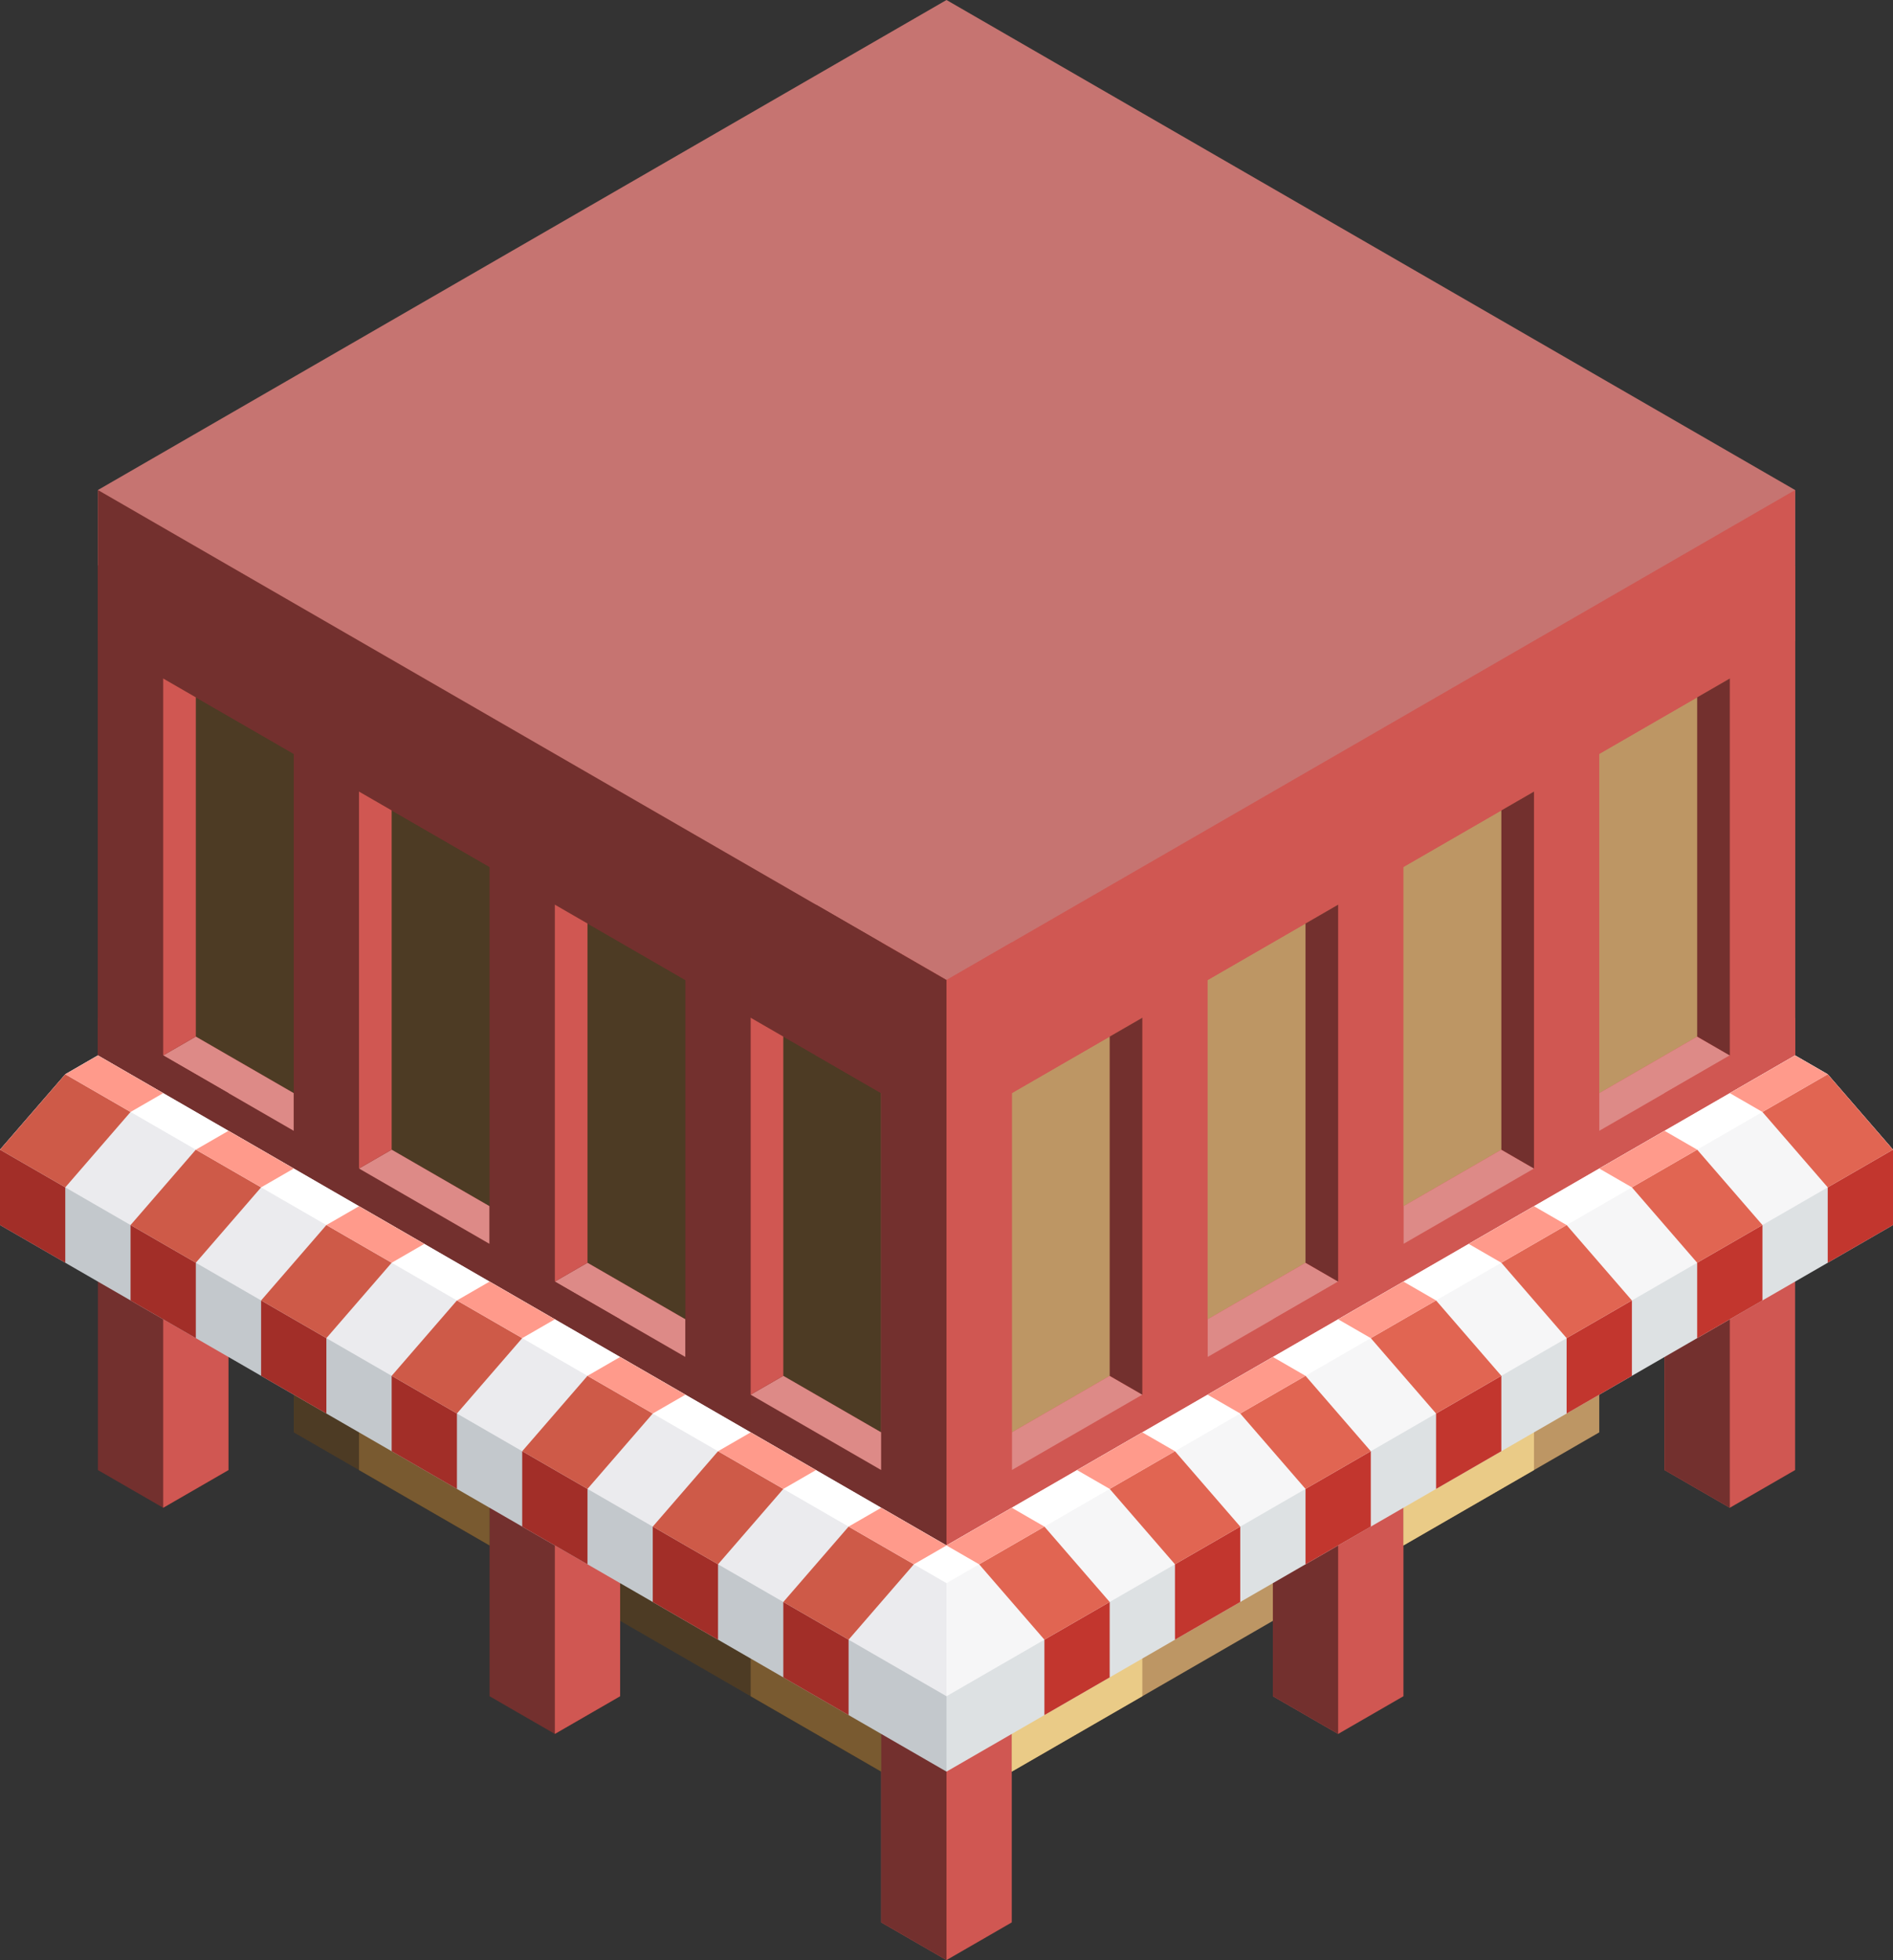 <svg id="Layer_1" data-name="Layer 1" xmlns="http://www.w3.org/2000/svg" viewBox="0 0 290 300.222">
  <rect x="0" y="0" width="290" height="300.222" fill="#333333" stroke="none"/>
  <defs>
    <style>
      .window-R-prim {
        fill: #bd9664;
      }

      .window-L-prim {
        fill: #4d3b24;
      }

      .top-dark {
        fill: #c67471;
      }

      .exterior-R-prim {
        fill: #d05752;
      }

      .exterior-L-prim {
        fill: #73302e;
      }

      .top-prim {
        fill: #dd8a87;
      }

      .window-R-light {
        fill: #eacb87;
      }

      .window-L-light {
        fill: #795a30;
      }

      .cls-1 {
        fill: #c3c8cc;
      }

      .cls-2 {
        fill: #ebebee;
      }

      .cls-3 {
        fill: #dde1e3;
      }

      .cls-4 {
        fill: #f6f6f7;
      }

      .cls-5 {
        fill: #fff;
      }

      .cls-6 {
        fill: #c2362e;
      }

      .cls-7 {
        fill: #a22e28;
      }

      .cls-8 {
        fill: #e16552;
      }

      .cls-9 {
        fill: #ce5a48;
      }

      .cls-10 {
        fill: #ff9a8b;
      }
    </style>
  </defs>
  <title>Artboard 8</title>
  <g id="root">
    <path id="Path" class="window-R-prim" d="M245,219.393V178.979L145,236.714v40.414Z"/>
    <path id="Path-2" data-name="Path" class="window-L-prim" d="M45,219.393V178.979L135,230.94V271.355Z"/>
    <path id="anchor_15_150.111_260" class="top-dark" d="M15,75.056V86.603l130,75.055L275,86.603V75.056L145,0Z"/>
    <path id="Path-3" data-name="Path" class="exterior-R-prim" d="M145,150.111v92.376l130-75.055V75.056Z"/>
    <path id="Path-4" data-name="Path" class="exterior-L-prim" d="M145,150.111v92.376L15,167.432V75.056Z"/>
    <path id="Path-5" data-name="Path" class="window-R-prim" d="M155,167.432l115-66.396V152.998L155,219.393Z"/>
    <path id="Path-6" data-name="Path" class="window-L-prim" d="M135,167.432,20,101.036V152.998l115,66.395Z"/>
    <path id="Path-7" data-name="Path" class="exterior-R-prim" d="M145,161.658v11.547L275,98.15V86.603Z"/>
    <path id="Path-8" data-name="Path" class="exterior-R-prim" d="M145,230.94v11.547l130-75.055V155.885Z"/>
    <path id="Path-9" data-name="Path" class="top-prim" d="M155,219.393l15-8.66,5,2.887L155,225.167Z"/>
    <path id="Path-10" data-name="Path" class="top-prim" d="M215,184.752l15-8.66,5,2.887-20,11.547Z"/>
    <path id="Path-11" data-name="Path" class="top-prim" d="M185,202.073l15-8.66,5,2.886-20,11.547Z"/>
    <path id="Path-12" data-name="Path" class="top-prim" d="M245,167.432l15-8.66,5,2.886-20,11.547Z"/>
    <path id="Path-13" data-name="Path" class="exterior-R-prim" d="M145,161.658l10-5.773v80.829l-10,5.773Z"/>
    <path id="Path-14" data-name="Path" class="exterior-L-prim" d="M170,158.771l10-5.773v63.508l-10-5.773Z"/>
    <path id="Path-15" data-name="Path" class="exterior-L-prim" d="M230,124.13l10-5.773V181.865l-10-5.773Z"/>
    <path id="Path-16" data-name="Path" class="exterior-L-prim" d="M200,141.451l10-5.774v63.509l-10-5.774Z"/>
    <path id="Path-17" data-name="Path" class="exterior-R-prim" d="M135,294.449V144.338l10,5.773,10-5.773V294.449l-10,5.773Z"/>
    <path id="Path-18" data-name="Path" class="exterior-L-prim" d="M260,106.81l10-5.774v63.509l-10-5.774Z"/>
    <path id="Path-19" data-name="Path" class="exterior-R-prim" d="M265,92.376l10-5.773v80.829l-10,5.773Z"/>
    <path id="Path-20" data-name="Path" class="exterior-R-prim" d="M255,225.167V167.432l20-11.547v69.282L265,230.94Z"/>
    <path id="Path-21" data-name="Path" class="exterior-R-prim" d="M205,127.017l10-5.773V202.072l-10,5.774Z"/>
    <path id="Path-22" data-name="Path" class="exterior-R-prim" d="M195,259.808V202.073l20-11.548v69.283l-10,5.773Z"/>
    <path id="Path-23" data-name="Path" class="exterior-R-prim" d="M175,144.338l10-5.774v80.829l-10,5.774Z"/>
    <path id="Path-24" data-name="Path" class="exterior-R-prim" d="M235,109.697l10-5.774v80.829l-10,5.774Z"/>
    <path id="Path-25" data-name="Path" class="exterior-L-prim" d="M195,213.62l10-5.774v57.735l-10-5.773Z"/>
    <path id="Path-26" data-name="Path" class="exterior-L-prim" d="M255,178.979l10-5.774V230.94l-10-5.773Z"/>
    <path id="Path-27" data-name="Path" class="exterior-L-prim" d="M145,161.658v11.547L15,98.15V86.603Z"/>
    <path id="Path-28" data-name="Path" class="exterior-L-prim" d="M145,230.94v11.547L15,167.432V155.885Z"/>
    <path id="Path-29" data-name="Path" class="top-prim" d="M135,219.393l-15-8.66-5,2.887,20,11.547Z"/>
    <path id="Path-30" data-name="Path" class="top-prim" d="M75,184.752l-15-8.66-5,2.887,20,11.547Z"/>
    <path id="Path-31" data-name="Path" class="top-prim" d="M105,202.073l-15-8.66-5,2.886,20,11.547Z"/>
    <path id="Path-32" data-name="Path" class="top-prim" d="M45,167.432l-15-8.66-5,2.886,20,11.547Z"/>
    <path id="Path-33" data-name="Path" class="exterior-L-prim" d="M145,150.111l-10-5.773-10-5.774v23.094l10,5.774v69.282l10,5.773Z"/>
    <path id="Path-34" data-name="Path" class="exterior-L-prim" d="M145,230.94l-10-5.773v69.282l10,5.773Z"/>
    <path id="Path-35" data-name="Path" class="exterior-R-prim" d="M120,158.771l-10-5.773v63.508l10-5.773Z"/>
    <path id="Path-36" data-name="Path" class="exterior-R-prim" d="M60,124.13l-10-5.773V181.865l10-5.773Z"/>
    <path id="Path-37" data-name="Path" class="exterior-R-prim" d="M90,141.451,80,135.677v57.735l5,2.887,5-2.887Z"/>
    <path id="Path-38" data-name="Path" class="exterior-R-prim" d="M30,106.81l-10-5.774v63.509l10-5.774Z"/>
    <path id="Path-39" data-name="Path" class="exterior-L-prim" d="M25,92.376,15,86.603v80.829l10,5.773Z"/>
    <path id="Path-40" data-name="Path" class="exterior-L-prim" d="M35,225.167V167.432L15,155.885v69.282L25,230.94Z"/>
    <path id="Path-41" data-name="Path" class="exterior-L-prim" d="M85,202.073V127.017l-10-5.773V202.072l10,5.774Z"/>
    <path id="Path-42" data-name="Path" class="exterior-L-prim" d="M95,259.808V202.073L75,190.525v69.283l10,5.773Z"/>
    <path id="Path-43" data-name="Path" class="exterior-L-prim" d="M115,144.338l-10-5.774v80.829l10,5.774Z"/>
    <path id="Path-44" data-name="Path" class="exterior-L-prim" d="M55,109.697l-10-5.774v80.829l10,5.774Z"/>
    <path id="Path-45" data-name="Path" class="exterior-R-prim" d="M95,213.62l-10-5.774v57.735l10-5.773Z"/>
    <path id="Path-46" data-name="Path" class="exterior-R-prim" d="M35,178.979l-10-5.774V230.94l10-5.773Z"/>
    <path id="Path-47" data-name="Path" class="window-R-light" d="M155,271.355l20-11.547V225.167l-20,11.547Z"/>
    <path id="Path-48" data-name="Path" class="window-L-light" d="M135,271.355l-20-11.547V225.167l20,11.547Z"/>
    <path id="Path-49" data-name="Path" class="window-R-light" d="M215,236.714l20-11.547V190.526L215,202.073Z"/>
    <path id="Path-50" data-name="Path" class="window-L-light" d="M75,236.714,55,225.167V190.526L75,202.073Z"/>
    <path id="Path-51" data-name="Path" class="cls-1" d="M10,164.545,0,176.092v11.547L145,271.355V242.487Z"/>
    <path id="Path-52" data-name="Path" class="cls-2" d="M15,161.658l-5,2.887L0,176.092l145,83.716,5-2.887V239.6l-5-2.886Z"/>
    <path id="Path-53" data-name="Path" class="cls-3" d="M280,164.545l10,11.547v11.547L145,271.355V242.487Z"/>
    <path id="Path-54" data-name="Path" class="cls-4" d="M275,161.658l5,2.887,10,11.547L145,259.808v-23.094Z"/>
    <path id="Path-55" data-name="Path" class="cls-5" d="M15,161.658l130,75.056,130-75.056,5,2.887L145,242.487,10,164.545Z"/>
    <path id="Path-56" data-name="Path" class="cls-6" d="M280,181.865l10-5.773v11.547l-10,5.773Z"/>
    <path id="Path-57" data-name="Path" class="cls-6" d="M260,193.412l10-5.773V199.186l-10,5.773Z"/>
    <path id="Path-58" data-name="Path" class="cls-6" d="M240,204.959l10-5.773v11.547l-10,5.773Z"/>
    <path id="Path-59" data-name="Path" class="cls-6" d="M220,216.507l10-5.774V222.28l-10,5.774Z"/>
    <path id="Path-60" data-name="Path" class="cls-6" d="M200,228.053l10-5.773v11.547L200,239.6Z"/>
    <path id="Path-61" data-name="Path" class="cls-6" d="M180,239.6l10-5.773V245.374l-10,5.773Z"/>
    <path id="Path-62" data-name="Path" class="cls-6" d="M160,251.147l10-5.773v11.547l-10,5.773Z"/>
    <path id="Path-63" data-name="Path" class="cls-7" d="M10,181.866,0,176.092v11.547l10,5.774Z"/>
    <path id="Path-64" data-name="Path" class="cls-7" d="M30,193.412l-10-5.773V199.186l10,5.773Z"/>
    <path id="Path-65" data-name="Path" class="cls-7" d="M50,204.96,40,199.186v11.547l10,5.774Z"/>
    <path id="Path-66" data-name="Path" class="cls-7" d="M70,216.506l-10-5.773V222.28l10,5.773Z"/>
    <path id="Path-67" data-name="Path" class="cls-7" d="M90,228.053,80,222.28v11.547L90,239.6Z"/>
    <path id="Path-68" data-name="Path" class="cls-7" d="M110,239.601l-10-5.774V245.374l10,5.774Z"/>
    <path id="Path-69" data-name="Path" class="cls-7" d="M130,251.147l-10-5.773v11.547l10,5.773Z"/>
    <path id="Path-70" data-name="Path" class="cls-8" d="M280,181.865l-10-11.547,10-5.773,10,11.547Z"/>
    <path id="Path-71" data-name="Path" class="cls-8" d="M260,193.412,250,181.865l10-5.773,10,11.547Z"/>
    <path id="Path-72" data-name="Path" class="cls-8" d="M240,204.959l-10-11.547,10-5.773,10,11.547Z"/>
    <path id="Path-73" data-name="Path" class="cls-8" d="M220,216.506,210,204.959l10-5.773,10,11.547Z"/>
    <path id="Path-74" data-name="Path" class="cls-8" d="M200,228.053l-10-11.547,10-5.773L210,222.28Z"/>
    <path id="Path-75" data-name="Path" class="cls-8" d="M180,239.6,170,228.053l10-5.773,10,11.547Z"/>
    <path id="Path-76" data-name="Path" class="cls-8" d="M160,251.147,150,239.6l10-5.773,10,11.547Z"/>
    <path id="Path-77" data-name="Path" class="cls-9" d="M10,181.866l10-11.547-10-5.774L0,176.092Z"/>
    <path id="Path-78" data-name="Path" class="cls-9" d="M30,193.412,40,181.865l-10-5.773L20,187.639Z"/>
    <path id="Path-79" data-name="Path" class="cls-9" d="M50,204.96l10-11.547-10-5.774L40,199.186Z"/>
    <path id="Path-80" data-name="Path" class="cls-9" d="M70,216.506,80,204.959l-10-5.773L60,210.733Z"/>
    <path id="Path-81" data-name="Path" class="cls-9" d="M90,228.053l10-11.547-10-5.773L80,222.28Z"/>
    <path id="Path-82" data-name="Path" class="cls-9" d="M110,239.601l10-11.547L110,222.28l-10,11.547Z"/>
    <path id="Path-83" data-name="Path" class="cls-9" d="M130,251.147,140,239.6l-10-5.773L120,245.374Z"/>
    <path id="Path-84" data-name="Path" class="cls-10" d="M275,161.658l-10,5.774,5,2.886,10-5.773Z"/>
    <path id="Path-85" data-name="Path" class="cls-10" d="M255,173.205l-10,5.774,5,2.886,10-5.773Z"/>
    <path id="Path-86" data-name="Path" class="cls-10" d="M235,184.752l-10,5.774,5,2.886,10-5.773Z"/>
    <path id="Path-87" data-name="Path" class="cls-10" d="M215,196.299l-10,5.774,5,2.886,10-5.773Z"/>
    <path id="Path-88" data-name="Path" class="cls-10" d="M195,207.846,185,213.62l5,2.886,10-5.773Z"/>
    <path id="Path-89" data-name="Path" class="cls-10" d="M175,219.393l-10,5.774,5,2.886,10-5.773Z"/>
    <path id="Path-90" data-name="Path" class="cls-10" d="M155,230.94l-10,5.774,5,2.886,10-5.773Z"/>
    <path id="Path-91" data-name="Path" class="cls-10" d="M15,161.658l10,5.774-5,2.887-10-5.774Z"/>
    <path id="Path-92" data-name="Path" class="cls-10" d="M35,173.205l10,5.774-5,2.886-10-5.773Z"/>
    <path id="Path-93" data-name="Path" class="cls-10" d="M55,184.753l10,5.773-5,2.887-10-5.774Z"/>
    <path id="Path-94" data-name="Path" class="cls-10" d="M75,196.299l10,5.773-5,2.887-10-5.773Z"/>
    <path id="Path-95" data-name="Path" class="cls-10" d="M95,207.846l10,5.774-5,2.886-10-5.773Z"/>
    <path id="Path-96" data-name="Path" class="cls-10" d="M115,219.393l10,5.774-5,2.887L110,222.28Z"/>
    <path id="Path-97" data-name="Path" class="cls-10" d="M135,230.94l10,5.774-5,2.886-10-5.773Z"/>
  </g>
</svg>
